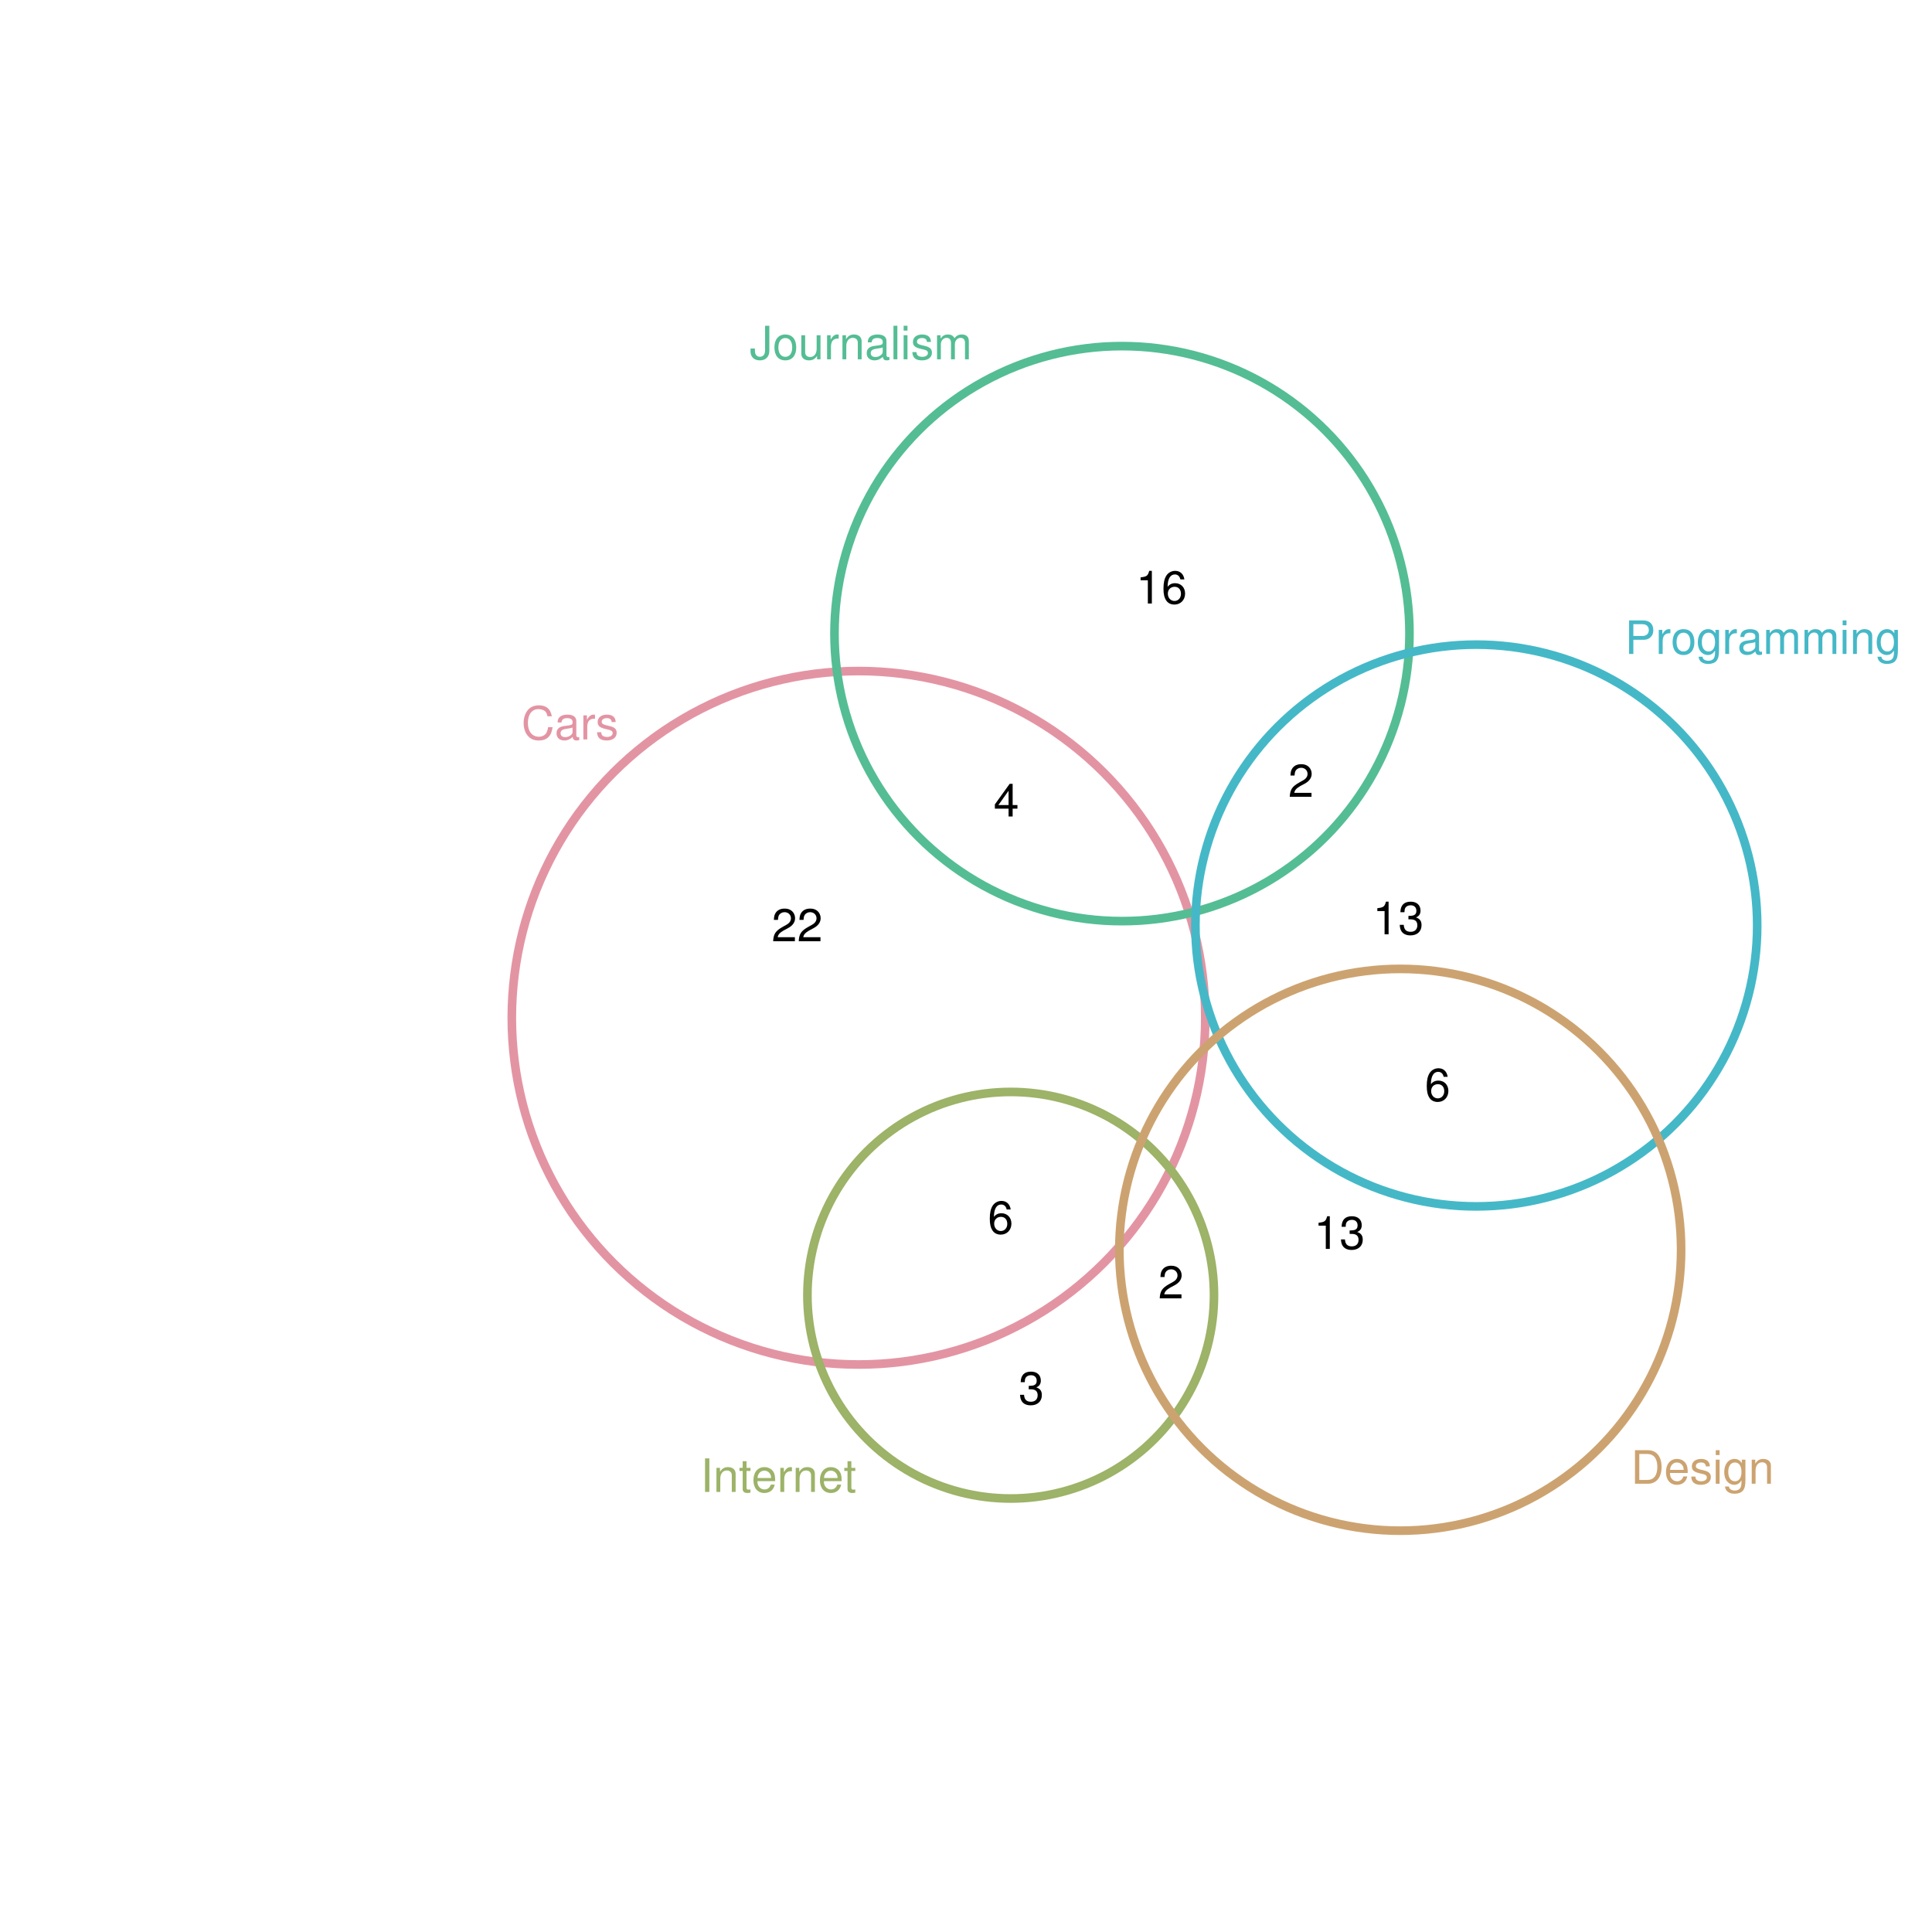 <?xml version="1.0" encoding="UTF-8" standalone="no"?>
<svg
   xmlns:dc="http://purl.org/dc/elements/1.1/"
   xmlns:cc="http://creativecommons.org/ns#"
   xmlns:rdf="http://www.w3.org/1999/02/22-rdf-syntax-ns#"
   xmlns:svg="http://www.w3.org/2000/svg"
   xmlns="http://www.w3.org/2000/svg"
   xmlns:xlink="http://www.w3.org/1999/xlink"
   xmlns:sodipodi="http://sodipodi.sourceforge.net/DTD/sodipodi-0.dtd"
   xmlns:inkscape="http://www.inkscape.org/namespaces/inkscape"
   width="504pt"
   height="504pt"
   viewBox="0 0 504 504"
   version="1.1"
   id="svg258"
   inkscape:version="0.91 r13725"
   sodipodi:docname="q7.zones.zones-wilkinson.svg">
  <sodipodi:namedview
     pagecolor="#ffffff"
     bordercolor="#666666"
     borderopacity="1"
     objecttolerance="10"
     gridtolerance="10"
     guidetolerance="10"
     inkscape:pageopacity="0"
     inkscape:pageshadow="2"
     inkscape:window-width="1920"
     inkscape:window-height="1016"
     id="namedview482"
     showgrid="false"
     inkscape:zoom="1.4984127"
     inkscape:cx="233.48589"
     inkscape:cy="328.45209"
     inkscape:window-x="0"
     inkscape:window-y="27"
     inkscape:window-maximized="1"
     inkscape:current-layer="svg258" />
  <defs
     id="defs260">
    <g
       id="g262">
      <symbol
         overflow="visible"
         id="glyph0-0">
        <path
           style="stroke:none;"
           d=""
           id="path265" />
      </symbol>
      <symbol
         overflow="visible"
         id="glyph0-1">
        <path
           style="stroke:none;"
           d="M 7.938 -6.031 C 7.594 -7.953 6.484 -8.891 4.578 -8.891 C 3.391 -8.891 2.453 -8.516 1.797 -7.797 C 1.016 -6.938 0.578 -5.688 0.578 -4.266 C 0.578 -2.828 1.016 -1.594 1.844 -0.75 C 2.516 -0.047 3.391 0.281 4.531 0.281 C 6.656 0.281 7.859 -0.875 8.125 -3.188 L 6.969 -3.188 C 6.875 -2.594 6.75 -2.188 6.578 -1.844 C 6.219 -1.109 5.469 -0.703 4.531 -0.703 C 2.797 -0.703 1.688 -2.094 1.688 -4.281 C 1.688 -6.531 2.75 -7.906 4.438 -7.906 C 5.141 -7.906 5.812 -7.688 6.172 -7.359 C 6.484 -7.062 6.672 -6.688 6.797 -6.031 Z M 7.938 -6.031 "
           id="path268" />
      </symbol>
      <symbol
         overflow="visible"
         id="glyph0-2">
        <path
           style="stroke:none;"
           d="M 6.422 -0.594 C 6.312 -0.562 6.266 -0.562 6.203 -0.562 C 5.859 -0.562 5.656 -0.75 5.656 -1.062 L 5.656 -4.75 C 5.656 -5.875 4.844 -6.469 3.297 -6.469 C 2.391 -6.469 1.625 -6.203 1.219 -5.734 C 0.922 -5.406 0.797 -5.047 0.781 -4.422 L 1.781 -4.422 C 1.875 -5.203 2.328 -5.547 3.266 -5.547 C 4.156 -5.547 4.672 -5.203 4.672 -4.609 L 4.672 -4.344 C 4.672 -3.922 4.422 -3.75 3.625 -3.641 C 2.203 -3.469 1.984 -3.422 1.609 -3.266 C 0.875 -2.969 0.5 -2.406 0.5 -1.578 C 0.5 -0.438 1.297 0.281 2.562 0.281 C 3.359 0.281 4 0 4.703 -0.641 C 4.781 -0.016 5.094 0.281 5.734 0.281 C 5.938 0.281 6.094 0.25 6.422 0.172 Z M 4.672 -1.984 C 4.672 -1.641 4.578 -1.438 4.266 -1.156 C 3.859 -0.797 3.375 -0.594 2.781 -0.594 C 2 -0.594 1.547 -0.969 1.547 -1.609 C 1.547 -2.266 1.984 -2.609 3.062 -2.766 C 4.109 -2.906 4.328 -2.953 4.672 -3.109 Z M 4.672 -1.984 "
           id="path271" />
      </symbol>
      <symbol
         overflow="visible"
         id="glyph0-3">
        <path
           style="stroke:none;"
           d="M 0.828 -6.281 L 0.828 0 L 1.844 0 L 1.844 -3.266 C 1.844 -4.156 2.062 -4.75 2.547 -5.094 C 2.859 -5.328 3.156 -5.406 3.859 -5.406 L 3.859 -6.438 C 3.688 -6.453 3.594 -6.469 3.469 -6.469 C 2.812 -6.469 2.328 -6.078 1.75 -5.141 L 1.75 -6.281 Z M 0.828 -6.281 "
           id="path274" />
      </symbol>
      <symbol
         overflow="visible"
         id="glyph0-4">
        <path
           style="stroke:none;"
           d="M 5.25 -4.531 C 5.25 -5.766 4.422 -6.469 2.969 -6.469 C 1.516 -6.469 0.562 -5.719 0.562 -4.547 C 0.562 -3.562 1.062 -3.094 2.562 -2.734 L 3.484 -2.516 C 4.188 -2.344 4.469 -2.094 4.469 -1.625 C 4.469 -1.047 3.875 -0.641 3 -0.641 C 2.453 -0.641 2 -0.797 1.75 -1.062 C 1.594 -1.25 1.531 -1.422 1.469 -1.875 L 0.406 -1.875 C 0.453 -0.422 1.266 0.281 2.922 0.281 C 4.5 0.281 5.516 -0.5 5.516 -1.719 C 5.516 -2.656 4.984 -3.172 3.734 -3.469 L 2.766 -3.703 C 1.953 -3.891 1.609 -4.156 1.609 -4.594 C 1.609 -5.172 2.125 -5.547 2.938 -5.547 C 3.75 -5.547 4.172 -5.203 4.203 -4.531 Z M 5.25 -4.531 "
           id="path277" />
      </symbol>
      <symbol
         overflow="visible"
         id="glyph0-5">
        <path
           style="stroke:none;"
           d="M 2.328 -8.75 L 1.203 -8.75 L 1.203 0 L 2.328 0 Z M 2.328 -8.75 "
           id="path280" />
      </symbol>
      <symbol
         overflow="visible"
         id="glyph0-6">
        <path
           style="stroke:none;"
           d="M 0.844 -6.281 L 0.844 0 L 1.844 0 L 1.844 -3.469 C 1.844 -4.75 2.516 -5.594 3.547 -5.594 C 4.344 -5.594 4.844 -5.109 4.844 -4.359 L 4.844 0 L 5.844 0 L 5.844 -4.75 C 5.844 -5.797 5.062 -6.469 3.859 -6.469 C 2.922 -6.469 2.312 -6.109 1.766 -5.234 L 1.766 -6.281 Z M 0.844 -6.281 "
           id="path283" />
      </symbol>
      <symbol
         overflow="visible"
         id="glyph0-7">
        <path
           style="stroke:none;"
           d="M 3.047 -6.281 L 2.016 -6.281 L 2.016 -8.016 L 1.016 -8.016 L 1.016 -6.281 L 0.172 -6.281 L 0.172 -5.469 L 1.016 -5.469 L 1.016 -0.719 C 1.016 -0.078 1.453 0.281 2.234 0.281 C 2.469 0.281 2.719 0.25 3.047 0.188 L 3.047 -0.641 C 2.922 -0.609 2.766 -0.594 2.562 -0.594 C 2.141 -0.594 2.016 -0.719 2.016 -1.156 L 2.016 -5.469 L 3.047 -5.469 Z M 3.047 -6.281 "
           id="path286" />
      </symbol>
      <symbol
         overflow="visible"
         id="glyph0-8">
        <path
           style="stroke:none;"
           d="M 6.156 -2.812 C 6.156 -3.766 6.078 -4.344 5.906 -4.812 C 5.5 -5.844 4.531 -6.469 3.359 -6.469 C 1.609 -6.469 0.484 -5.125 0.484 -3.062 C 0.484 -1 1.578 0.281 3.344 0.281 C 4.781 0.281 5.766 -0.547 6.031 -1.906 L 5.016 -1.906 C 4.734 -1.078 4.172 -0.641 3.375 -0.641 C 2.734 -0.641 2.203 -0.938 1.859 -1.469 C 1.625 -1.828 1.531 -2.188 1.531 -2.812 Z M 1.547 -3.625 C 1.625 -4.781 2.344 -5.547 3.344 -5.547 C 4.328 -5.547 5.094 -4.734 5.094 -3.703 C 5.094 -3.672 5.094 -3.641 5.078 -3.625 Z M 1.547 -3.625 "
           id="path289" />
      </symbol>
      <symbol
         overflow="visible"
         id="glyph0-9">
        <path
           style="stroke:none;"
           d="M 4 -8.75 L 4 -2.594 C 4 -1.891 3.922 -1.5 3.719 -1.203 C 3.5 -0.859 3.094 -0.656 2.656 -0.656 C 1.812 -0.656 1.344 -1.219 1.344 -2.25 L 1.344 -2.812 L 0.203 -2.812 L 0.203 -2.047 C 0.203 -0.625 1.141 0.281 2.641 0.281 C 4.156 0.281 5.109 -0.672 5.109 -2.188 L 5.109 -8.75 Z M 4 -8.75 "
           id="path292" />
      </symbol>
      <symbol
         overflow="visible"
         id="glyph0-10">
        <path
           style="stroke:none;"
           d="M 3.266 -6.469 C 1.5 -6.469 0.438 -5.203 0.438 -3.094 C 0.438 -0.984 1.484 0.281 3.281 0.281 C 5.047 0.281 6.125 -0.984 6.125 -3.047 C 6.125 -5.219 5.078 -6.469 3.266 -6.469 Z M 3.281 -5.547 C 4.406 -5.547 5.078 -4.625 5.078 -3.062 C 5.078 -1.578 4.375 -0.641 3.281 -0.641 C 2.156 -0.641 1.469 -1.578 1.469 -3.094 C 1.469 -4.609 2.156 -5.547 3.281 -5.547 Z M 3.281 -5.547 "
           id="path295" />
      </symbol>
      <symbol
         overflow="visible"
         id="glyph0-11">
        <path
           style="stroke:none;"
           d="M 5.781 0 L 5.781 -6.281 L 4.781 -6.281 L 4.781 -2.719 C 4.781 -1.438 4.109 -0.594 3.078 -0.594 C 2.281 -0.594 1.781 -1.078 1.781 -1.844 L 1.781 -6.281 L 0.781 -6.281 L 0.781 -1.438 C 0.781 -0.391 1.562 0.281 2.781 0.281 C 3.703 0.281 4.297 -0.047 4.891 -0.875 L 4.891 0 Z M 5.781 0 "
           id="path298" />
      </symbol>
      <symbol
         overflow="visible"
         id="glyph0-12">
        <path
           style="stroke:none;"
           d="M 1.828 -8.75 L 0.812 -8.75 L 0.812 0 L 1.828 0 Z M 1.828 -8.75 "
           id="path301" />
      </symbol>
      <symbol
         overflow="visible"
         id="glyph0-13">
        <path
           style="stroke:none;"
           d="M 1.797 -6.281 L 0.797 -6.281 L 0.797 0 L 1.797 0 Z M 1.797 -8.75 L 0.797 -8.75 L 0.797 -7.484 L 1.797 -7.484 Z M 1.797 -8.75 "
           id="path304" />
      </symbol>
      <symbol
         overflow="visible"
         id="glyph0-14">
        <path
           style="stroke:none;"
           d="M 0.844 -6.281 L 0.844 0 L 1.844 0 L 1.844 -3.953 C 1.844 -4.859 2.516 -5.594 3.328 -5.594 C 4.062 -5.594 4.484 -5.141 4.484 -4.328 L 4.484 0 L 5.5 0 L 5.5 -3.953 C 5.5 -4.859 6.156 -5.594 6.969 -5.594 C 7.703 -5.594 8.141 -5.125 8.141 -4.328 L 8.141 0 L 9.141 0 L 9.141 -4.719 C 9.141 -5.844 8.5 -6.469 7.312 -6.469 C 6.484 -6.469 5.969 -6.219 5.391 -5.516 C 5.016 -6.188 4.516 -6.469 3.703 -6.469 C 2.859 -6.469 2.297 -6.156 1.766 -5.406 L 1.766 -6.281 Z M 0.844 -6.281 "
           id="path307" />
      </symbol>
      <symbol
         overflow="visible"
         id="glyph0-15">
        <path
           style="stroke:none;"
           d="M 2.203 -3.703 L 4.953 -3.703 C 5.641 -3.703 6.188 -3.906 6.641 -4.328 C 7.172 -4.812 7.406 -5.375 7.406 -6.188 C 7.406 -7.828 6.438 -8.75 4.703 -8.75 L 1.094 -8.75 L 1.094 0 L 2.203 0 Z M 2.203 -4.688 L 2.203 -7.766 L 4.531 -7.766 C 5.609 -7.766 6.234 -7.188 6.234 -6.234 C 6.234 -5.266 5.609 -4.688 4.531 -4.688 Z M 2.203 -4.688 "
           id="path310" />
      </symbol>
      <symbol
         overflow="visible"
         id="glyph0-16">
        <path
           style="stroke:none;"
           d="M 4.938 -6.281 L 4.938 -5.375 C 4.438 -6.125 3.828 -6.469 3.031 -6.469 C 1.422 -6.469 0.344 -5.078 0.344 -3.031 C 0.344 -2 0.625 -1.156 1.141 -0.562 C 1.609 -0.031 2.281 0.281 2.938 0.281 C 3.734 0.281 4.281 -0.062 4.844 -0.859 L 4.844 -0.531 C 4.844 0.328 4.734 0.844 4.484 1.188 C 4.219 1.562 3.703 1.781 3.094 1.781 C 2.641 1.781 2.234 1.656 1.953 1.438 C 1.734 1.266 1.625 1.094 1.578 0.719 L 0.547 0.719 C 0.656 1.906 1.578 2.609 3.062 2.609 C 4 2.609 4.797 2.312 5.203 1.812 C 5.688 1.234 5.875 0.438 5.875 -1.031 L 5.875 -6.281 Z M 3.125 -5.547 C 4.219 -5.547 4.844 -4.625 4.844 -3.062 C 4.844 -1.562 4.203 -0.641 3.141 -0.641 C 2.047 -0.641 1.391 -1.578 1.391 -3.094 C 1.391 -4.609 2.062 -5.547 3.125 -5.547 Z M 3.125 -5.547 "
           id="path313" />
      </symbol>
      <symbol
         overflow="visible"
         id="glyph0-17">
        <path
           style="stroke:none;"
           d="M 1.062 0 L 4.438 0 C 6.641 0 8 -1.656 8 -4.375 C 8 -7.094 6.656 -8.75 4.438 -8.75 L 1.062 -8.75 Z M 2.188 -0.984 L 2.188 -7.766 L 4.25 -7.766 C 5.969 -7.766 6.891 -6.594 6.891 -4.375 C 6.891 -2.156 5.969 -0.984 4.25 -0.984 Z M 2.188 -0.984 "
           id="path316" />
      </symbol>
      <symbol
         overflow="visible"
         id="glyph0-18">
        <path
           style="stroke:none;"
           d="M 6.078 -1.047 L 1.594 -1.047 C 1.703 -1.734 2.094 -2.188 3.125 -2.797 L 4.328 -3.438 C 5.516 -4.094 6.125 -4.969 6.125 -6.016 C 6.125 -6.719 5.844 -7.375 5.344 -7.844 C 4.844 -8.297 4.219 -8.516 3.406 -8.516 C 2.328 -8.516 1.531 -8.125 1.062 -7.406 C 0.75 -6.953 0.625 -6.422 0.594 -5.562 L 1.656 -5.562 C 1.688 -6.125 1.766 -6.484 1.906 -6.75 C 2.188 -7.266 2.734 -7.578 3.375 -7.578 C 4.328 -7.578 5.047 -6.906 5.047 -5.984 C 5.047 -5.312 4.656 -4.734 3.906 -4.312 L 2.797 -3.688 C 1.016 -2.672 0.5 -1.875 0.406 0 L 6.078 0 Z M 6.078 -1.047 "
           id="path319" />
      </symbol>
      <symbol
         overflow="visible"
         id="glyph0-19">
        <path
           style="stroke:none;"
           d="M 5.969 -6.281 C 5.766 -7.688 4.859 -8.516 3.562 -8.516 C 2.625 -8.516 1.781 -8.047 1.281 -7.297 C 0.75 -6.469 0.516 -5.422 0.516 -3.875 C 0.516 -2.453 0.734 -1.531 1.234 -0.781 C 1.688 -0.094 2.438 0.281 3.375 0.281 C 4.984 0.281 6.156 -0.922 6.156 -2.594 C 6.156 -4.172 5.078 -5.297 3.547 -5.297 C 2.719 -5.297 2.047 -4.969 1.594 -4.344 C 1.609 -6.422 2.281 -7.578 3.484 -7.578 C 4.234 -7.578 4.75 -7.109 4.922 -6.281 Z M 3.422 -4.359 C 4.438 -4.359 5.078 -3.641 5.078 -2.516 C 5.078 -1.438 4.359 -0.656 3.391 -0.656 C 2.406 -0.656 1.656 -1.469 1.656 -2.562 C 1.656 -3.625 2.375 -4.359 3.422 -4.359 Z M 3.422 -4.359 "
           id="path322" />
      </symbol>
      <symbol
         overflow="visible"
         id="glyph0-20">
        <path
           style="stroke:none;"
           d="M 3.922 -2.047 L 3.922 0 L 4.984 0 L 4.984 -2.047 L 6.234 -2.047 L 6.234 -2.984 L 4.984 -2.984 L 4.984 -8.516 L 4.203 -8.516 L 0.344 -3.156 L 0.344 -2.047 Z M 3.922 -2.984 L 1.266 -2.984 L 3.922 -6.703 Z M 3.922 -2.984 "
           id="path325" />
      </symbol>
      <symbol
         overflow="visible"
         id="glyph0-21">
        <path
           style="stroke:none;"
           d="M 3.109 -6.062 L 3.109 0 L 4.156 0 L 4.156 -8.516 L 3.469 -8.516 C 3.094 -7.203 2.859 -7.016 1.219 -6.812 L 1.219 -6.062 Z M 3.109 -6.062 "
           id="path328" />
      </symbol>
      <symbol
         overflow="visible"
         id="glyph0-22">
        <path
           style="stroke:none;"
           d="M 2.656 -3.906 L 3.234 -3.906 C 4.391 -3.906 4.984 -3.391 4.984 -2.359 C 4.984 -1.297 4.328 -0.656 3.234 -0.656 C 2.078 -0.656 1.516 -1.234 1.438 -2.469 L 0.391 -2.469 C 0.438 -1.781 0.547 -1.344 0.75 -0.953 C 1.188 -0.141 2.031 0.281 3.188 0.281 C 4.938 0.281 6.078 -0.766 6.078 -2.375 C 6.078 -3.453 5.656 -4.062 4.625 -4.406 C 5.422 -4.719 5.812 -5.312 5.812 -6.172 C 5.812 -7.625 4.844 -8.516 3.234 -8.516 C 1.516 -8.516 0.594 -7.578 0.562 -5.766 L 1.625 -5.766 C 1.625 -6.281 1.688 -6.562 1.812 -6.828 C 2.047 -7.297 2.578 -7.578 3.234 -7.578 C 4.172 -7.578 4.734 -7.031 4.734 -6.125 C 4.734 -5.531 4.531 -5.172 4.062 -4.984 C 3.766 -4.859 3.391 -4.812 2.656 -4.797 Z M 2.656 -3.906 "
           id="path331" />
      </symbol>
    </g>
  </defs>
  <path
     inkscape:connector-curvature="0"
     id="path336"
     d="m 314.375,262.668 -0.133,-2.84 -0.223,-2.832 -0.312,-2.824 -0.402,-2.812 -0.488,-2.801 -0.574,-2.781 -0.664,-2.766 -0.75,-2.738 -0.836,-2.719 -0.922,-2.688 -1.004,-2.656 -1.086,-2.625 -1.168,-2.59 -1.25,-2.555 -1.332,-2.512 -1.406,-2.465 -1.484,-2.426 -1.562,-2.375 -1.633,-2.324 -1.707,-2.273 -1.777,-2.215 -1.844,-2.16 -1.914,-2.102 -1.977,-2.043 -2.039,-1.977 -2.102,-1.914 -2.16,-1.844 -2.219,-1.777 -2.273,-1.707 -2.324,-1.633 -2.375,-1.559 -2.422,-1.484 -2.469,-1.41 -2.512,-1.328 -2.551,-1.25 -2.59,-1.172 -2.625,-1.086 -2.66,-1.004 -2.688,-0.922 -2.715,-0.836 -2.742,-0.75 -2.762,-0.66 -2.785,-0.578 -2.797,-0.488 -2.816,-0.402 -2.824,-0.309 -2.832,-0.223 -2.836,-0.137 -2.844,-0.043 -2.84,0.043 -2.84,0.137 -2.832,0.223 -2.824,0.309 -2.812,0.402 -2.801,0.488 -2.781,0.578 -2.766,0.66 -2.738,0.75 -2.715,0.836 -2.691,0.922 -2.656,1.004 -2.625,1.086 -2.59,1.172 -2.555,1.25 -2.508,1.328 -2.469,1.41 -2.426,1.484 -2.375,1.559 -2.324,1.633 -2.27,1.707 -2.219,1.777 -2.16,1.844 -2.102,1.914 -2.043,1.977 -1.977,2.043 -1.914,2.102 -1.844,2.16 -1.777,2.215 -1.707,2.273 -1.633,2.324 -1.559,2.375 -1.484,2.426 -1.41,2.465 -1.328,2.512 -1.25,2.555 -1.172,2.59 -1.086,2.625 -1.004,2.656 -0.922,2.688 -0.836,2.719 -0.75,2.738 -0.66,2.766 -0.578,2.781 -0.488,2.801 -0.398,2.812 -0.312,2.824 -0.223,2.832 -0.137,2.84 -0.043,2.84 0.043,2.84 0.137,2.84 0.223,2.832 0.312,2.824 0.398,2.812 0.488,2.801 0.578,2.781 0.66,2.766 0.75,2.738 0.836,2.719 0.922,2.688 1.004,2.656 1.086,2.629 1.172,2.59 1.25,2.551 1.328,2.512 1.41,2.469 1.484,2.422 1.559,2.375 1.633,2.324 1.707,2.273 1.777,2.215 1.844,2.164 1.914,2.102 1.977,2.039 2.043,1.977 2.102,1.914 2.16,1.844 2.219,1.777 2.27,1.707 2.324,1.633 2.375,1.562 2.426,1.484 2.469,1.406 2.508,1.328 2.555,1.25 2.59,1.172 2.625,1.086 2.656,1.004 2.691,0.922 2.715,0.836 2.738,0.75 2.766,0.664 2.781,0.574 2.801,0.488 2.812,0.402 2.824,0.312 2.832,0.223 2.84,0.133 2.84,0.043 2.844,-0.043 2.836,-0.133 2.832,-0.223 2.824,-0.312 2.816,-0.402 2.797,-0.488 2.785,-0.574 2.762,-0.664 2.742,-0.75 2.715,-0.836 2.688,-0.922 2.66,-1.004 2.625,-1.086 2.59,-1.172 2.551,-1.25 2.512,-1.328 2.469,-1.406 2.422,-1.484 2.375,-1.562 2.324,-1.633 2.273,-1.707 2.219,-1.777 2.16,-1.844 2.102,-1.914 2.039,-1.977 1.977,-2.039 1.914,-2.102 1.844,-2.164 1.777,-2.215 1.707,-2.273 1.633,-2.324 1.562,-2.375 1.484,-2.422 1.406,-2.469 1.332,-2.512 1.25,-2.551 1.168,-2.59 1.086,-2.629 1.004,-2.656 0.922,-2.688 0.836,-2.719 0.75,-2.738 0.664,-2.766 0.574,-2.781 0.488,-2.801 0.402,-2.812 0.312,-2.824 0.223,-2.832 0.133,-2.84 0.043,-2.84 -0.043,-2.84"
     style="fill:none;stroke:#e394a3;stroke-width:2.25;stroke-linecap:round;stroke-linejoin:round;stroke-miterlimit:10;stroke-opacity:1" />
  <path
     inkscape:connector-curvature="0"
     id="path338"
     d="m 316.668,336.219 -0.078,-1.664 -0.129,-1.66 -0.184,-1.656 -0.234,-1.652 -0.289,-1.641 -0.336,-1.629 -0.391,-1.621 -0.438,-1.605 -0.492,-1.594 -0.539,-1.578 -0.59,-1.559 -0.637,-1.539 -0.684,-1.516 -0.734,-1.496 -0.781,-1.473 -0.824,-1.449 -0.871,-1.418 -0.914,-1.395 -0.957,-1.363 -1,-1.332 -1.043,-1.301 -1.082,-1.266 -1.121,-1.23 -1.16,-1.199 -1.195,-1.16 -1.23,-1.121 -1.27,-1.082 -1.301,-1.039 -1.332,-1 -1.363,-0.961 -1.391,-0.914 -1.422,-0.871 -1.445,-0.824 -1.473,-0.777 -1.496,-0.734 -1.52,-0.688 -1.539,-0.637 -1.559,-0.59 -1.574,-0.539 -1.594,-0.488 -1.605,-0.441 -1.621,-0.387 -1.633,-0.34 -1.641,-0.285 -1.648,-0.234 -1.656,-0.184 -1.66,-0.129 -1.664,-0.082 -1.668,-0.023 -1.664,0.023 -1.664,0.082 -1.66,0.129 -1.656,0.184 -1.652,0.234 -1.641,0.285 -1.629,0.34 -1.621,0.387 -1.605,0.441 -1.594,0.488 -1.578,0.539 -1.559,0.59 -1.539,0.637 -1.516,0.688 -1.496,0.734 -1.473,0.777 -1.449,0.824 -1.418,0.871 -1.395,0.914 -1.363,0.961 -1.332,1 -1.301,1.039 -1.266,1.082 -1.234,1.121 -1.195,1.16 -1.16,1.199 -1.121,1.23 -1.082,1.266 -1.039,1.301 -1,1.332 -0.961,1.363 -0.914,1.395 -0.871,1.418 -0.824,1.449 -0.781,1.473 -0.73,1.496 -0.688,1.516 -0.637,1.539 -0.59,1.559 -0.539,1.578 -0.488,1.594 -0.441,1.605 -0.387,1.621 -0.34,1.629 -0.285,1.641 -0.234,1.652 -0.184,1.656 -0.133,1.66 -0.078,1.664 -0.023,1.664 0.023,1.668 0.078,1.664 0.133,1.66 0.184,1.656 0.234,1.648 0.285,1.641 0.34,1.633 0.387,1.621 0.441,1.605 0.488,1.594 0.539,1.574 0.59,1.559 0.637,1.539 0.688,1.52 0.73,1.496 0.781,1.473 0.824,1.445 0.871,1.422 0.914,1.391 0.961,1.363 1,1.332 1.039,1.301 1.082,1.27 1.121,1.23 1.16,1.195 1.195,1.16 1.234,1.121 1.266,1.082 1.301,1.043 1.332,1 1.363,0.957 1.395,0.914 1.418,0.871 1.449,0.828 1.473,0.777 1.496,0.734 1.516,0.684 1.539,0.637 1.559,0.59 1.578,0.539 1.594,0.492 1.605,0.438 1.621,0.391 1.629,0.336 1.641,0.289 1.652,0.234 1.656,0.184 1.66,0.129 1.664,0.078 1.664,0.027 1.668,-0.027 1.664,-0.078 1.66,-0.129 1.656,-0.184 1.648,-0.234 1.641,-0.289 1.633,-0.336 1.621,-0.391 1.605,-0.438 1.594,-0.492 1.574,-0.539 1.559,-0.59 1.539,-0.637 1.52,-0.684 1.496,-0.734 1.473,-0.777 1.445,-0.828 1.422,-0.871 1.391,-0.914 1.363,-0.957 1.332,-1 1.301,-1.043 1.27,-1.082 1.23,-1.121 1.195,-1.16 1.16,-1.195 1.121,-1.23 1.082,-1.27 1.043,-1.301 1,-1.332 0.957,-1.363 0.914,-1.391 0.871,-1.422 0.824,-1.445 0.781,-1.473 0.734,-1.496 0.684,-1.52 0.637,-1.539 0.59,-1.559 0.539,-1.574 0.492,-1.594 0.438,-1.605 0.391,-1.621 0.336,-1.633 0.289,-1.641 0.234,-1.648 0.184,-1.656 0.129,-1.66 0.078,-1.664 0.027,-1.668 -0.027,-1.664"
     style="fill:none;stroke:#9cb368;stroke-width:2.25;stroke-linecap:round;stroke-linejoin:round;stroke-miterlimit:10;stroke-opacity:1" />
  <path
     inkscape:connector-curvature="0"
     id="path340"
     d="m 367.652,162.938 -0.109,-2.352 -0.188,-2.352 -0.258,-2.34 -0.332,-2.332 -0.406,-2.32 -0.477,-2.309 -0.551,-2.293 -0.621,-2.27 -0.691,-2.254 -0.766,-2.227 -0.832,-2.207 -0.902,-2.176 -0.969,-2.148 -1.035,-2.113 -1.105,-2.082 -1.164,-2.047 -1.234,-2.012 -1.293,-1.969 -1.355,-1.926 -1.414,-1.887 -1.473,-1.836 -1.531,-1.793 -1.582,-1.742 -1.641,-1.691 -1.691,-1.641 -1.742,-1.586 -1.793,-1.531 -1.84,-1.473 -1.883,-1.414 -1.93,-1.355 -1.969,-1.293 -2.008,-1.23 -2.047,-1.168 -2.082,-1.102 -2.117,-1.035 -2.145,-0.973 -2.18,-0.898 -2.203,-0.836 -2.23,-0.762 -2.25,-0.691 -2.273,-0.625 -2.289,-0.547 -2.309,-0.48 -2.32,-0.402 -2.332,-0.332 -2.344,-0.262 -2.348,-0.184 -2.355,-0.109 -2.355,-0.039 -2.355,0.039 -2.352,0.109 -2.352,0.184 -2.34,0.262 -2.332,0.332 -2.32,0.402 -2.309,0.48 -2.293,0.547 -2.27,0.625 -2.254,0.691 -2.23,0.762 -2.203,0.836 -2.176,0.898 -2.148,0.973 -2.113,1.035 -2.082,1.102 -2.047,1.168 -2.012,1.23 -1.969,1.293 -1.926,1.355 -1.887,1.414 -1.836,1.473 -1.793,1.531 -1.742,1.586 -1.691,1.641 -1.641,1.691 -1.586,1.742 -1.531,1.793 -1.473,1.836 -1.414,1.887 -1.355,1.926 -1.293,1.969 -1.23,2.012 -1.168,2.047 -1.102,2.082 -1.039,2.113 -0.969,2.148 -0.902,2.176 -0.832,2.207 -0.762,2.227 -0.691,2.254 -0.625,2.27 -0.547,2.293 -0.48,2.309 -0.402,2.32 -0.332,2.332 -0.262,2.34 -0.184,2.352 -0.109,2.352 -0.039,2.355 0.039,2.355 0.109,2.355 0.184,2.348 0.262,2.344 0.332,2.332 0.402,2.32 0.48,2.309 0.547,2.289 0.625,2.273 0.691,2.25 0.762,2.23 0.832,2.203 0.902,2.18 0.969,2.145 1.039,2.117 1.102,2.082 1.168,2.047 1.23,2.008 1.293,1.969 1.355,1.93 1.414,1.883 1.473,1.84 1.531,1.793 1.586,1.742 1.641,1.691 1.691,1.641 1.742,1.586 1.793,1.527 1.836,1.473 1.887,1.418 1.926,1.352 1.969,1.297 2.012,1.23 2.047,1.168 2.082,1.102 2.113,1.035 2.148,0.969 2.176,0.902 2.203,0.832 2.23,0.766 2.254,0.691 2.27,0.621 2.293,0.551 2.309,0.477 2.32,0.406 2.332,0.332 2.34,0.258 2.352,0.188 2.352,0.109 2.355,0.035 2.355,-0.035 2.355,-0.109 2.348,-0.188 2.344,-0.258 2.332,-0.332 2.32,-0.406 2.309,-0.477 2.289,-0.551 2.273,-0.621 2.25,-0.691 2.23,-0.766 2.203,-0.832 2.18,-0.902 2.145,-0.969 2.117,-1.035 2.082,-1.102 2.047,-1.168 2.008,-1.23 1.969,-1.297 1.93,-1.352 1.883,-1.418 1.84,-1.473 1.793,-1.527 1.742,-1.586 1.691,-1.641 1.641,-1.691 1.582,-1.742 1.531,-1.793 1.473,-1.84 1.414,-1.883 1.355,-1.93 1.293,-1.969 1.234,-2.008 1.164,-2.047 1.105,-2.082 1.035,-2.117 0.969,-2.145 0.902,-2.18 0.832,-2.203 0.766,-2.23 0.691,-2.25 0.621,-2.273 0.551,-2.289 0.477,-2.309 0.406,-2.32 0.332,-2.332 0.258,-2.344 0.188,-2.348 0.109,-2.355 0.035,-2.355 -0.035,-2.355"
     style="fill:none;stroke:#54bd94;stroke-width:2.25;stroke-linecap:round;stroke-linejoin:round;stroke-miterlimit:10;stroke-opacity:1" />
  <path
     inkscape:connector-curvature="0"
     id="path342"
     d="m 458.363,239.137 -0.109,-2.301 -0.18,-2.293 -0.254,-2.289 -0.324,-2.277 -0.395,-2.27 -0.465,-2.254 -0.539,-2.238 -0.605,-2.219 -0.68,-2.203 -0.746,-2.176 -0.812,-2.156 -0.879,-2.125 -0.949,-2.098 -1.012,-2.066 -1.078,-2.035 -1.141,-2 -1.203,-1.961 -1.262,-1.926 -1.324,-1.883 -1.383,-1.84 -1.438,-1.797 -1.496,-1.75 -1.551,-1.703 -1.602,-1.652 -1.652,-1.602 -1.703,-1.551 -1.75,-1.496 -1.797,-1.438 -1.84,-1.383 -1.883,-1.324 -1.926,-1.262 -1.961,-1.203 -2,-1.141 -2.035,-1.078 -2.066,-1.012 -2.098,-0.949 -2.129,-0.879 -2.152,-0.816 -2.18,-0.746 -2.199,-0.676 -2.219,-0.605 -2.238,-0.539 -2.254,-0.465 -2.27,-0.398 -2.277,-0.324 -2.289,-0.25 -2.293,-0.184 -2.301,-0.105 -2.301,-0.039 -2.305,0.039 -2.297,0.105 -2.297,0.184 -2.285,0.25 -2.281,0.324 -2.266,0.398 -2.254,0.465 -2.238,0.539 -2.223,0.605 -2.199,0.676 -2.18,0.746 -2.152,0.816 -2.125,0.879 -2.098,0.949 -2.07,1.012 -2.031,1.078 -2,1.141 -1.965,1.203 -1.922,1.262 -1.883,1.324 -1.844,1.383 -1.797,1.438 -1.75,1.496 -1.699,1.551 -1.656,1.602 -1.602,1.652 -1.547,1.703 -1.496,1.75 -1.441,1.797 -1.379,1.84 -1.324,1.883 -1.266,1.926 -1.203,1.961 -1.141,2 -1.074,2.035 -1.016,2.066 -0.945,2.098 -0.883,2.125 -0.812,2.156 -0.746,2.176 -0.676,2.203 -0.609,2.219 -0.535,2.238 -0.469,2.254 -0.395,2.27 -0.324,2.277 -0.254,2.289 -0.18,2.293 -0.109,2.301 -0.035,2.301 0.035,2.301 0.109,2.301 0.18,2.293 0.254,2.289 0.324,2.281 0.395,2.266 0.469,2.254 0.535,2.238 0.609,2.223 0.676,2.199 0.746,2.176 0.812,2.156 0.883,2.125 0.945,2.098 1.016,2.066 1.074,2.035 1.141,2 1.203,1.961 1.266,1.926 1.324,1.883 1.379,1.84 1.441,1.797 1.496,1.75 1.547,1.703 1.602,1.652 1.656,1.605 1.699,1.547 1.75,1.496 1.797,1.438 1.844,1.383 1.883,1.324 1.922,1.262 1.965,1.203 2,1.141 2.031,1.078 2.07,1.012 2.098,0.949 2.125,0.879 2.152,0.816 2.18,0.746 2.199,0.676 2.223,0.605 2.238,0.539 2.254,0.465 2.266,0.398 2.281,0.324 2.285,0.25 2.297,0.184 2.297,0.105 2.305,0.039 2.301,-0.039 2.301,-0.105 2.293,-0.184 2.289,-0.25 2.277,-0.324 2.27,-0.398 2.254,-0.465 2.238,-0.539 2.219,-0.605 2.199,-0.676 2.18,-0.746 2.152,-0.816 2.129,-0.879 2.098,-0.949 2.066,-1.012 2.035,-1.078 2,-1.141 1.961,-1.203 1.926,-1.262 1.883,-1.324 1.84,-1.383 1.797,-1.438 1.75,-1.496 1.703,-1.547 1.652,-1.605 1.602,-1.652 1.551,-1.703 1.496,-1.75 1.438,-1.797 1.383,-1.84 1.324,-1.883 1.262,-1.926 1.203,-1.961 1.141,-2 1.078,-2.035 1.012,-2.066 0.949,-2.098 0.879,-2.125 0.812,-2.156 0.746,-2.176 0.68,-2.199 0.605,-2.223 0.539,-2.238 0.465,-2.254 0.395,-2.266 0.324,-2.281 0.254,-2.289 0.18,-2.293 0.109,-2.301 0.035,-2.301 -0.035,-2.301"
     style="fill:none;stroke:#45b8c7;stroke-width:2.25;stroke-linecap:round;stroke-linejoin:round;stroke-miterlimit:10;stroke-opacity:1" />
  <path
     inkscape:connector-curvature="0"
     id="path344"
     d="m 438.516,323.727 -0.109,-2.297 -0.18,-2.297 -0.254,-2.285 -0.324,-2.281 -0.395,-2.266 -0.465,-2.254 -0.539,-2.238 -0.605,-2.223 -0.68,-2.199 -0.746,-2.18 -0.812,-2.152 -0.879,-2.125 -0.949,-2.098 -1.012,-2.07 -1.078,-2.031 -1.141,-2 -1.203,-1.965 -1.262,-1.922 -1.324,-1.883 -1.383,-1.844 -1.441,-1.797 -1.492,-1.75 -1.551,-1.699 -1.602,-1.656 -1.652,-1.602 -1.703,-1.547 -1.75,-1.496 -1.797,-1.441 -1.84,-1.379 -1.883,-1.324 -1.926,-1.266 -1.961,-1.203 -2,-1.141 -2.035,-1.074 -2.066,-1.016 -2.098,-0.945 -2.129,-0.883 -2.152,-0.812 -2.18,-0.746 -2.199,-0.676 -2.219,-0.609 -2.238,-0.535 -2.254,-0.469 -2.27,-0.395 -2.277,-0.324 -2.289,-0.254 -2.293,-0.18 -2.301,-0.109 -2.301,-0.035 -2.305,0.035 -2.297,0.109 -2.297,0.18 -2.285,0.254 -2.281,0.324 -2.266,0.395 -2.254,0.469 -2.238,0.535 -2.223,0.609 -2.199,0.676 -2.18,0.746 -2.152,0.812 -2.125,0.883 -2.098,0.945 -2.07,1.016 -2.031,1.074 -2,1.141 -1.965,1.203 -1.922,1.266 -1.883,1.324 -1.844,1.379 -1.797,1.441 -1.75,1.496 -1.703,1.547 -1.652,1.602 -1.602,1.656 -1.547,1.699 -1.496,1.75 -1.441,1.797 -1.379,1.844 -1.324,1.883 -1.266,1.922 -1.203,1.965 -1.141,2 -1.074,2.031 -1.016,2.07 -0.945,2.098 -0.883,2.125 -0.812,2.152 -0.746,2.18 -0.676,2.199 -0.609,2.223 -0.535,2.238 -0.469,2.254 -0.395,2.266 -0.324,2.281 -0.254,2.285 -0.18,2.297 -0.109,2.297 -0.035,2.305 0.035,2.301 0.109,2.301 0.18,2.293 0.254,2.289 0.324,2.277 0.395,2.27 0.469,2.254 0.535,2.238 0.609,2.219 0.676,2.199 0.746,2.18 0.812,2.152 0.883,2.129 0.945,2.098 1.016,2.066 1.074,2.035 1.141,2 1.203,1.961 1.266,1.926 1.324,1.883 1.379,1.84 1.441,1.797 1.496,1.75 1.547,1.703 1.602,1.652 1.652,1.602 1.703,1.551 1.75,1.496 1.797,1.438 1.844,1.383 1.883,1.324 1.922,1.262 1.965,1.203 2,1.141 2.031,1.078 2.07,1.012 2.098,0.949 2.125,0.879 2.152,0.812 2.18,0.746 2.199,0.68 2.223,0.605 2.238,0.539 2.254,0.465 2.266,0.395 2.281,0.324 2.285,0.254 2.297,0.18 2.297,0.109 2.305,0.035 2.301,-0.035 2.301,-0.109 2.293,-0.18 2.289,-0.254 2.277,-0.324 2.27,-0.395 2.254,-0.465 2.238,-0.539 2.219,-0.605 2.199,-0.68 2.18,-0.746 2.152,-0.812 2.129,-0.879 2.098,-0.949 2.066,-1.012 2.035,-1.078 2,-1.141 1.961,-1.203 1.926,-1.262 1.883,-1.324 1.84,-1.383 1.797,-1.438 1.75,-1.496 1.703,-1.551 1.652,-1.602 1.602,-1.652 1.551,-1.703 1.492,-1.75 1.441,-1.797 1.383,-1.84 1.324,-1.883 1.262,-1.926 1.203,-1.961 1.141,-2 1.078,-2.035 1.012,-2.066 0.949,-2.098 0.879,-2.129 0.812,-2.152 0.746,-2.18 0.68,-2.199 0.605,-2.219 0.539,-2.238 0.465,-2.254 0.395,-2.27 0.324,-2.277 0.254,-2.289 0.18,-2.293 0.109,-2.301 0.035,-2.301 -0.035,-2.305"
     style="fill:none;stroke:#cca370;stroke-width:2.25;stroke-linecap:round;stroke-linejoin:round;stroke-miterlimit:10;stroke-opacity:1" />
  <g
     id="g346"
     style="fill:#e394a3;fill-opacity:1"
     transform="translate(33.6,14.4)">
    <use
       height="100%"
       width="100%"
       id="use348"
       y="178.49"
       x="102.422"
       xlink:href="#glyph0-1" />
    <use
       height="100%"
       width="100%"
       id="use350"
       y="178.49"
       x="111.086"
       xlink:href="#glyph0-2" />
    <use
       height="100%"
       width="100%"
       id="use352"
       y="178.49"
       x="117.758"
       xlink:href="#glyph0-3" />
    <use
       height="100%"
       width="100%"
       id="use354"
       y="178.49"
       x="121.754"
       xlink:href="#glyph0-4" />
  </g>
  <g
     id="g356"
     style="fill:#9cb368;fill-opacity:1"
     transform="translate(3.202,100.908)">
    <use
       height="100%"
       width="100%"
       id="use358"
       y="288.287"
       x="179.52"
       xlink:href="#glyph0-5" />
    <use
       height="100%"
       width="100%"
       id="use360"
       y="288.287"
       x="182.855"
       xlink:href="#glyph0-6" />
    <use
       height="100%"
       width="100%"
       id="use362"
       y="288.287"
       x="189.527"
       xlink:href="#glyph0-7" />
    <use
       height="100%"
       width="100%"
       id="use364"
       y="288.287"
       x="192.863"
       xlink:href="#glyph0-8" />
    <use
       height="100%"
       width="100%"
       id="use366"
       y="288.287"
       x="199.535"
       xlink:href="#glyph0-3" />
    <use
       height="100%"
       width="100%"
       id="use368"
       y="288.287"
       x="203.531"
       xlink:href="#glyph0-6" />
    <use
       height="100%"
       width="100%"
       id="use370"
       y="288.287"
       x="210.203"
       xlink:href="#glyph0-8" />
    <use
       height="100%"
       width="100%"
       id="use372"
       y="288.287"
       x="216.875"
       xlink:href="#glyph0-7" />
  </g>
  <g
     id="g374"
     style="fill:#54bd94;fill-opacity:1"
     transform="translate(22.4,0)">
    <use
       height="100%"
       width="100%"
       id="use376"
       y="93.729"
       x="173.188"
       xlink:href="#glyph0-9" />
    <use
       height="100%"
       width="100%"
       id="use378"
       y="93.729"
       x="179.188"
       xlink:href="#glyph0-10" />
    <use
       height="100%"
       width="100%"
       id="use380"
       y="93.729"
       x="185.859"
       xlink:href="#glyph0-11" />
    <use
       height="100%"
       width="100%"
       id="use382"
       y="93.729"
       x="192.531"
       xlink:href="#glyph0-3" />
    <use
       height="100%"
       width="100%"
       id="use384"
       y="93.729"
       x="196.527"
       xlink:href="#glyph0-6" />
    <use
       height="100%"
       width="100%"
       id="use386"
       y="93.729"
       x="203.199"
       xlink:href="#glyph0-2" />
    <use
       height="100%"
       width="100%"
       id="use388"
       y="93.729"
       x="209.871"
       xlink:href="#glyph0-12" />
    <use
       height="100%"
       width="100%"
       id="use390"
       y="93.729"
       x="212.535"
       xlink:href="#glyph0-13" />
    <use
       height="100%"
       width="100%"
       id="use392"
       y="93.729"
       x="215.199"
       xlink:href="#glyph0-4" />
    <use
       height="100%"
       width="100%"
       id="use394"
       y="93.729"
       x="221.199"
       xlink:href="#glyph0-14" />
  </g>
  <g
     id="g396"
     style="fill:#45b8c7;fill-opacity:1"
     transform="translate(163.2,0)">
    <use
       height="100%"
       width="100%"
       id="use398"
       y="170.596"
       x="260.691"
       xlink:href="#glyph0-15" />
    <use
       height="100%"
       width="100%"
       id="use400"
       y="170.596"
       x="268.695"
       xlink:href="#glyph0-3" />
    <use
       height="100%"
       width="100%"
       id="use402"
       y="170.596"
       x="272.691"
       xlink:href="#glyph0-10" />
    <use
       height="100%"
       width="100%"
       id="use404"
       y="170.596"
       x="279.363"
       xlink:href="#glyph0-16" />
    <use
       height="100%"
       width="100%"
       id="use406"
       y="170.596"
       x="286.035"
       xlink:href="#glyph0-3" />
    <use
       height="100%"
       width="100%"
       id="use408"
       y="170.596"
       x="290.031"
       xlink:href="#glyph0-2" />
    <use
       height="100%"
       width="100%"
       id="use410"
       y="170.596"
       x="296.703"
       xlink:href="#glyph0-14" />
    <use
       height="100%"
       width="100%"
       id="use412"
       y="170.596"
       x="306.699"
       xlink:href="#glyph0-14" />
    <use
       height="100%"
       width="100%"
       id="use414"
       y="170.596"
       x="316.695"
       xlink:href="#glyph0-13" />
    <use
       height="100%"
       width="100%"
       id="use416"
       y="170.596"
       x="319.359"
       xlink:href="#glyph0-6" />
    <use
       height="100%"
       width="100%"
       id="use418"
       y="170.596"
       x="326.031"
       xlink:href="#glyph0-16" />
  </g>
  <g
     id="g420"
     style="fill:#cca370;fill-opacity:1"
     transform="translate(167.112,131.873)">
    <use
       height="100%"
       width="100%"
       id="use422"
       y="255.189"
       x="258.344"
       xlink:href="#glyph0-17" />
    <use
       height="100%"
       width="100%"
       id="use424"
       y="255.189"
       x="267.008"
       xlink:href="#glyph0-8" />
    <use
       height="100%"
       width="100%"
       id="use426"
       y="255.189"
       x="273.68"
       xlink:href="#glyph0-4" />
    <use
       height="100%"
       width="100%"
       id="use428"
       y="255.189"
       x="279.68"
       xlink:href="#glyph0-13" />
    <use
       height="100%"
       width="100%"
       id="use430"
       y="255.189"
       x="282.344"
       xlink:href="#glyph0-16" />
    <use
       height="100%"
       width="100%"
       id="use432"
       y="255.189"
       x="289.016"
       xlink:href="#glyph0-6" />
  </g>
  <g
     id="g434"
     style="fill:#000000;fill-opacity:1"
     transform="translate(-63.534,-20.288)">
    <use
       height="100%"
       width="100%"
       id="use436"
       y="265.826"
       x="264.82"
       xlink:href="#glyph0-18" />
    <use
       height="100%"
       width="100%"
       id="use438"
       y="265.826"
       x="271.492"
       xlink:href="#glyph0-18" />
  </g>
  <g
     id="g440"
     style="fill:#000000;fill-opacity:1">
    <use
       height="100%"
       width="100%"
       id="use442"
       y="321.795"
       x="257.691"
       xlink:href="#glyph0-19" />
  </g>
  <g
     id="g444"
     style="fill:#000000;fill-opacity:1">
    <use
       height="100%"
       width="100%"
       id="use446"
       y="212.994"
       x="259.184"
       xlink:href="#glyph0-20" />
  </g>
  <g
     id="g448"
     style="fill:#000000;fill-opacity:1">
    <use
       height="100%"
       width="100%"
       id="use450"
       y="287.189"
       x="371.684"
       xlink:href="#glyph0-19" />
  </g>
  <g
     id="g452"
     style="fill:#000000;fill-opacity:1">
    <use
       height="100%"
       width="100%"
       id="use454"
       y="243.736"
       x="358.086"
       xlink:href="#glyph0-21" />
    <use
       height="100%"
       width="100%"
       id="use456"
       y="243.736"
       x="364.758"
       xlink:href="#glyph0-22" />
  </g>
  <g
     id="g458"
     style="fill:#000000;fill-opacity:1">
    <use
       height="100%"
       width="100%"
       id="use460"
       y="207.869"
       x="336.051"
       xlink:href="#glyph0-18" />
  </g>
  <g
     id="g462"
     style="fill:#000000;fill-opacity:1">
    <use
       height="100%"
       width="100%"
       id="use464"
       y="366.33"
       x="265.707"
       xlink:href="#glyph0-22" />
  </g>
  <g
     id="g466"
     style="fill:#000000;fill-opacity:1">
    <use
       height="100%"
       width="100%"
       id="use468"
       y="338.705"
       x="302.129"
       xlink:href="#glyph0-18" />
  </g>
  <g
     id="g470"
     style="fill:#000000;fill-opacity:1">
    <use
       height="100%"
       width="100%"
       id="use472"
       y="325.795"
       x="342.75"
       xlink:href="#glyph0-21" />
    <use
       height="100%"
       width="100%"
       id="use474"
       y="325.795"
       x="349.422"
       xlink:href="#glyph0-22" />
  </g>
  <g
     id="g476"
     style="fill:#000000;fill-opacity:1"
     transform="translate(-10.68,-22.424)">
    <use
       height="100%"
       width="100%"
       id="use478"
       y="179.857"
       x="307.008"
       xlink:href="#glyph0-21" />
    <use
       height="100%"
       width="100%"
       id="use480"
       y="179.857"
       x="313.68"
       xlink:href="#glyph0-19" />
  </g>
</svg>
